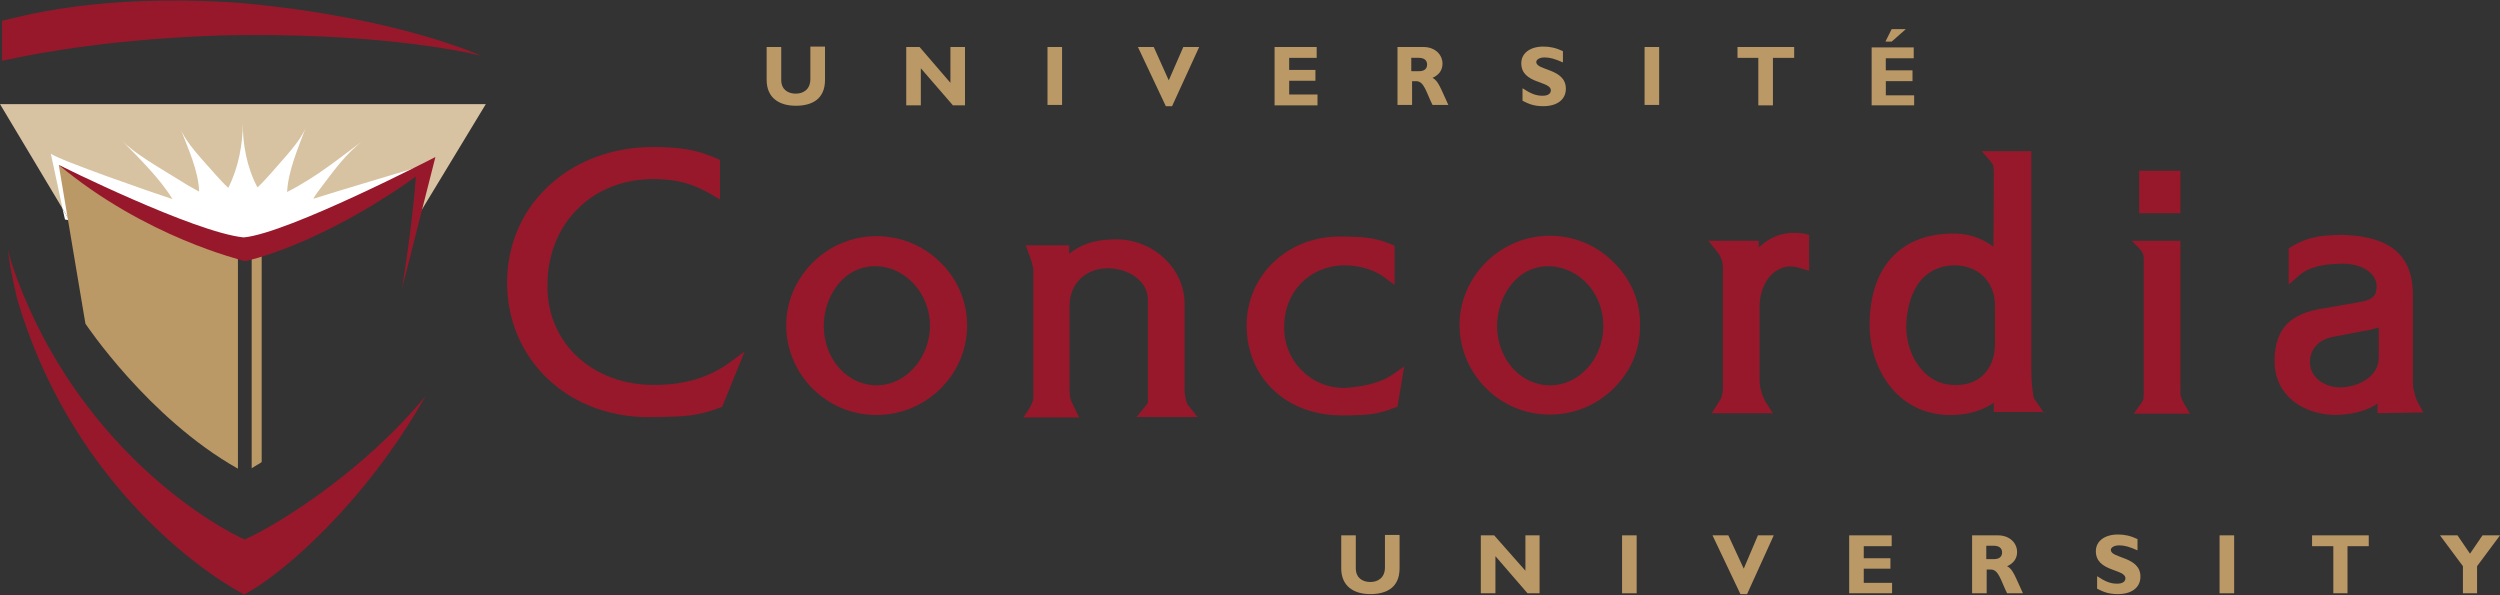 <?xml version="1.0" encoding="utf-8"?>
<svg version="1.1" xmlns="http://www.w3.org/2000/svg" xmlns:xlink="http://www.w3.org/1999/xlink" preserveAspectRatio="none" x="0" y="0" width="1000" height="238" viewBox="0 0 1000 238">
	<rect x="0" y="0" width="1000" height="238" fill="#333333" stroke="none"/>
	<path fill="#98182b" d="M291,145.64c-7.67,5.33-17,8.17-28.17,8.33c-12.83,0.33-24.5-4-32.67-12c-7.5-7.5-11.5-17.33-11.17-28.67 c0.17-11.83,4.5-22.5,12.5-30.17c7.83-7.67,18.67-11.67,30.67-11.5c8.83,0.17,14.5,1.67,22.17,6L288,79.8V63.97l-1.5-0.67 c-8.67-3.67-14.5-4.33-24.5-4.5c-17.17-0.17-32.83,5.83-43.83,16.83c-10,9.83-15.33,23.17-15.33,37.5c0,14.83,5.83,28.5,16.17,38.33 c11.17,10.67,26.83,16.17,44,15.33h1.33c8.83-0.17,14.67-0.33,23.5-3.67l1-0.33l9-22.17L291,145.64z" />
	<path fill="#98182b" d="M376.83,105.64c-6.67-7-15.83-11-25.67-11.17l0,0c-9.67-0.17-19.17,3.67-26,10.5 c-6.83,6.83-10.67,15.67-10.67,25.17c0,19.5,16,35.67,35.5,35.83c9.83,0.17,19-3.5,26-10.33c6.83-6.67,10.67-15.33,10.83-24.83 C387,121.47,383.5,112.47,376.83,105.64 M350.67,154.14c-11.67,0-21-10.33-21.17-23.5c0-7.17,2.67-14,7.33-18.67 c3.83-3.83,8.67-5.67,14-5.5c11.67,0.5,21.17,11.17,21.17,23.83v0.83C371.5,143.8,362,154.14,350.67,154.14" />
	<path fill="#98182b" d="M556.83,149.97c-4,2.83-11.33,4.83-18.83,5.17c-6.5,0.17-12.67-2.33-17.33-7c-4.67-4.67-7.17-11-7-17.67 c0-13.67,10.17-24.17,23.83-24.33c6-0.17,12.33,1.83,16.33,4.83l4,3V98.3l-1.5-0.67c-6.83-2.83-11.67-2.83-18.33-3h-0.67 c-11.17-0.33-21.17,3.5-28.5,10.83c-6.5,6.5-10.17,15.17-10.17,24.67c0,0.33,0,0.5,0,0.83c0.17,9.67,3.83,18.5,10.67,25 c7.33,7,17.5,10.5,28.83,10.17h2.17c6.17-0.17,11-0.33,17.33-3l0.5-0.17l0.83-0.33l2.67-16L556.83,149.97z" />
	<path fill="#98182b" d="M646.17,105.64c-6.83-7.17-15.83-11.17-25.67-11.33c-9.67-0.17-19.17,3.67-26,10.5 c-6.83,6.83-10.67,15.67-10.67,25.17c0,19.5,16,35.67,35.5,35.83c9.83,0.17,19-3.5,26-10.33c6.83-6.67,10.67-15.33,10.67-24.83 c0-0.33,0-0.5,0-0.83C656.17,120.97,652.67,112.3,646.17,105.64 M620,154.14c-11.67,0-21-10.33-21.17-23.5 c0-7.17,2.67-14,7.33-18.67c3.83-3.83,8.67-5.67,14-5.5c11.83,0.67,21.17,11,21.17,23.83v0.83C641,143.8,631.5,154.14,620,154.14" />
	<path fill="#98182b" d="M969.33,164.97l-2-3.67c-0.83-1.5-1.17-2.33-1.5-4c-0.5-1.67-0.67-2.5-0.67-4.33v-35 c0-15.67-8.83-23.33-27.67-24l0,0c-7,0-13.83,0.33-20.83,4.67l-1.17,0.67v14.5l4.17-3.67c3.67-3.17,9.33-4.67,17.5-4.67 c7.67,0,13.5,3.83,13.5,9c0,4.5-2.33,5.67-7.5,6.5c0,0-1.17,0.17-13.5,2.33c-13.5,2-19.33,8-19.83,20c0,0.5,0,0.83,0,1.33 c0,5.33,1.83,10.17,5.5,14c4.5,4.67,11.5,7.33,19,7.33c5.17-0.17,11-0.83,16.67-4.5v3.83L969.33,164.97z M951.5,130.97v12.17 c0,7.33-7.83,11.67-15.33,11.83c-3.67,0-7.33-1.33-9.67-3.83c-1.67-1.83-2.5-3.83-2.5-6.17v-0.83c0.33-5,3.83-8.5,9.67-9.5 l12.17-2.33C945.83,132.47,949.33,131.64,951.5,130.97" />
	<path fill="#98182b" d="M458.17,162.47l-3.5,4.33H479l-3.17-4c-0.83-1-1.17-1.5-1.33-2.33c-0.67-2.33-0.67-3.5-0.67-5.5v-33.33 c0-6.83-2.83-13.33-8-18.17c-5.5-5.33-13.17-8.17-21.17-7.67c-7,0.17-12.33,2-17,5.67c0-0.83,0-3.33,0-3.33h-1.5h-15.83l2.33,6.5 v-0.17c0,0.33,0.17,0.67,0.17,0.83l0.5,2.5v51.17c0,0.83-0.17,1.17-0.33,1.83l-1,2.17l-1.17,1.83l-1.5,2.17h22.33l-3.17-6.5 c-0.67-2-0.67-3.33-0.67-5.83V122.3c0-8.5,6-14.67,14.67-15c5-0.17,10.17,1.67,13.33,4.83c2.17,2.17,3.33,4.83,3.33,7.67v35v2v3.67 C459.33,160.97,459.17,161.3,458.17,162.47" />
	<path fill="#98182b" d="M721.67,93.47c-5.17-0.83-9.5-0.17-13.67,2.17c-1.83,1-3.17,2.17-4.5,3.33V96.3h-20.17l2.83,3.5 c1.17,1.5,1.83,2.17,2.33,3.67c0.5,1.33,0.67,2.33,0.67,3.83v45.83v1c0,1.83,0,3-0.5,4.5c-0.17,0.83-0.5,1.17-1,2l-3,4.67h4.5h20 l-2.5-3.83c-1-1.67-1.5-2.67-2-4.33c-0.67-2.33-0.83-3.5-0.83-6v-28.5c0-6.33,2.83-12.17,7-14.5c3.17-1.83,5.83-2,9.5-0.83l3.33,1 V93.97L721.67,93.47z" />
	<path fill="#98182b" d="M872.17,68.3h-16.5v17h16.5V68.3z M856.5,161.3l-3,4.17H876l-2.67-4.5l-0.83-1.83 c-0.33-0.83-0.33-1.33-0.33-2.83v-60h-19.5l3,3c0.67,0.67,1,1.17,1.5,2.17c0.33,0.83,0.33,1.33,0.33,2.33v1.33v51.5v1l-0.17,2.33 C857.17,160.14,857,160.47,856.5,161.3" />
	<path fill="#98182b" d="M817.67,165.3l-3.33-4.83c-0.67-0.83-0.83-1.33-1-2c-0.83-5.33-0.83-8.33-0.83-14v-84h-19.83l3.5,4 c0,0,0.83,1.17,1,1.33v0.17l0.33,1.83c0,0,0,22.83-0.17,30.83c-5.33-3.83-10.83-5.5-17.67-5.17c-19.83,0.67-31.5,13.67-31.83,35.67 c-0.17,11.17,4,21.83,11.17,28.67c6,5.67,13.67,8.5,22.33,8.17c6.33-0.17,11.17-1.67,16.17-4.83v3.67h20.17V165.3z M798,122.14 v15.33c0,5.33-1.67,9.67-4.83,12.67c-3,2.83-7.17,4.17-12.17,3.83c-4.83-0.17-9.17-2.33-12.5-6.33c-4.5-5.17-6.67-12.83-5.83-20.33 c1-9.33,5.17-20.5,18.5-21.17c4.67-0.17,9,1.33,12.17,4.33C796.33,113.47,798,117.47,798,122.14" />
	<path fill="#b96" d="M330,18.8v13.17c0,7.67-5.17,10.33-11.67,10.33c-6.67,0-11.67-3.17-11.67-10.33V18.8h5.83v13.33 c0,3.33,2.33,5.33,5.83,5.33c3,0,5.83-1.67,5.83-5.83v-13H330V18.8z" />
	<polygon fill="#b96" points="386,42.14 381.17,42.14 368.33,27.3 368.33,42.14 362.5,42.14 362.5,18.8 367.83,18.8 380.17,33.14 380.17,18.8 386,18.8" />
	<rect fill="#b96" x="419" y="18.8" width="5.83" height="23.17" />
	<polygon fill="#b96" points="468.83,42.47 466.33,42.47 455.17,18.8 461.5,18.8 467.5,32.14 473.33,18.8 479.67,18.8" />
	<polygon fill="#b96" points="527,42.14 509.83,42.14 509.83,18.8 526.67,18.8 526.67,23.14 515.67,23.14 515.67,27.97 526.17,27.97 526.17,32.3 515.67,32.3 515.67,37.8 527,37.8" />
	<path fill="#b96" d="M569.33,18.8c4.83,0,7.67,3.17,7.67,6.67c0,2.5-1.33,4.5-4,5.67c2.33,1.17,3.17,4,6.33,10.83H573 c-2.5-5-3.33-9.5-6.5-9.5h-1.67v9.5H559V18.8H569.33z M564.67,28.47h3c1.67,0,3.17-0.67,3.17-2.67c0-1.67-1.17-2.67-3.33-2.67h-3 v5.33H564.67z" />
	<path fill="#b96" d="M625.17,24.97c-3.33-1.5-5.33-2-7.33-2s-3.33,0.83-3.33,1.83c0,3.5,11.83,2.5,11.83,10.67c0,4.5-3.67,7-9,7 c-4,0-6-1-8.33-2.17v-5c3.33,2.17,5.33,3,8,3c2.17,0,3.33-0.83,3.33-2.17c0-3.83-11.83-2.5-11.83-10.83c0-4,3.5-6.67,8.83-6.67 c2.67,0,5,0.5,7.83,1.83V24.97z" />
	<rect fill="#b96" x="657.83" y="18.8" width="5.83" height="23.17" />
	<polygon fill="#b96" points="717.67,23.14 709.17,23.14 709.17,42.14 703.33,42.14 703.33,23.14 695,23.14 695,18.8 717.67,18.8" />
	<path fill="#b96" d="M765.83,42.14h-17.17V18.97h16.83v4.33h-11.17v4.83H765v4.33h-10.67v5.67h11.33v4H765.83z M756.67,16.64h-2.5 l2.5-5h5.67L756.67,16.64z" />
	<path fill="#b96" d="M559.83,214.14v13.17c0,7.67-5.17,10.33-11.67,10.33c-6.67,0-11.67-3.17-11.67-10.33v-13.17h5.83v13.33 c0,3.33,2.33,5.33,5.83,5.33c3,0,5.83-1.67,5.83-5.83v-13h5.83V214.14z" />
	<polygon fill="#b96" points="615.83,237.3 611,237.3 598.17,222.47 598.17,237.3 592.33,237.3 592.33,214.14 597.67,214.14 610.17,228.3 610.17,214.14 615.83,214.14" />
	<rect fill="#b96" x="648.83" y="214.14" width="5.83" height="23.17" />
	<polygon fill="#b96" points="698.83,237.64 696.17,237.64 685,214.14 691.33,214.14 697.5,227.47 703.17,214.14 709.5,214.14" />
	<polygon fill="#b96" points="756.83,237.3 739.67,237.3 739.67,214.14 756.67,214.14 756.67,218.47 745.5,218.47 745.5,223.3 756.17,223.3 756.17,227.47 745.5,227.47 745.5,233.14 756.83,233.14" />
	<path fill="#b96" d="M799.17,214.14c4.83,0,7.67,3.17,7.67,6.67c0,2.5-1.33,4.5-4,5.67c2.33,1.17,3.17,4,6.33,10.83h-6.33 c-2.5-5-3.33-9.5-6.5-9.5h-1.67v9.5h-5.83v-23.17H799.17z M794.67,223.64h3c1.67,0,3.17-0.67,3.17-2.67c0-1.67-1.17-2.67-3.33-2.67h-3v5.33H794.67z" />
	<path fill="#b96" d="M855,220.14c-3.33-1.5-5.33-2-7.33-2s-3.33,0.83-3.33,1.83c0,3.5,11.83,2.5,11.83,10.67c0,4.5-3.67,7-9,7 c-4,0-6-1-8.33-2.17v-5c3.33,2.17,5.33,3,8,3c2.17,0,3.33-0.83,3.33-2.17c0-3.83-11.83-2.5-11.83-10.83c0-4,3.5-6.67,8.83-6.67 c2.67,0,5,0.5,7.83,1.83L855,220.14L855,220.14z" />
	<rect fill="#b96" x="887.83" y="214.14" width="5.83" height="23.17" />
	<polygon fill="#b96" points="947.5,218.47 939,218.47 939,237.3 933.33,237.3 933.33,218.47 924.83,218.47 924.83,214.14 947.5,214.14" />
	<polygon fill="#b96" points="985.17,226.47 976,214.14 983,214.14 988,221.47 993,214.14 1000,214.14 990.83,226.47 990.83,237.3 985.17,237.3" />
	<polygon fill="#d7c2a1" points="98.67,100.64 169.33,67.3 166.17,84.47 167.17,86.47 194.33,41.64 0,41.64 27.33,87.3" />
	<polygon fill="#fff" points="97.83,101.3 26,87.8 25,83.47 27.33,87.3 98.67,100.64 111.5,94.64" />
	<path fill="#fff" d="M98.67,100.64l-71.33-13.5L25,83.3l-4.67-21.83c3.5,2.67,41,15.67,48.67,18.17l0,0c-5-8.17-13-16-20.5-23.67 c5.33,5.5,14.83,10.83,22.33,15.5c2.83,1.83,5.67,3.5,8.83,5.17c-0.33-8.67-4.5-17.33-7.67-25.67c2.33,6.33,9.33,13.17,14.5,19.17 c1.5,1.67,3,3.33,4.83,5C95.5,66.8,97,57.8,97.17,49.3C97,57.14,98.67,66.97,103,74.97c2.17-2,4-4.17,5.83-6.17 c4.83-5.67,11.17-12,13.5-17.83c-3.17,8.5-7,17.17-7.5,25.83c12.17-6.17,21.67-14.17,31-21c-7.5,5.5-12.67,13-17.5,19.33 c-1,1.33-2.17,2.83-3,4.33h0.17c7.67-2.5,44.67-13.5,44.67-13.5L111.83,94.3L98.67,100.64" />
	<path fill="#98182b" d="M95.67,1.14c-57.17-4-89,6-94.83,7.17v16c16.67-3.67,46.33-8.83,88.33-10.17l0,0h0.17l0,0 C147,12.97,182.5,19.8,192.5,22.3l0,0C192.33,22.3,159,6.8,95.67,1.14" />
	<path fill="#98182b" d="M170.17,158.47c-24.5,29.83-58.5,51.17-72.33,57.33C77,206.14,27.17,171.97,4.67,105.47 c-0.5-1.83-1-3.67-1.5-5.67c0.33,2.5,0.67,4.83,1,7.33v-0.17c0.83,4.17,1.67,8.33,2.67,12.5C27.67,190.64,78.5,227.64,97.67,237.8 C112.67,229.97,146,201.3,170.17,158.47" />
	<path fill="#b96" d="M23.5,65.97l10.67,63.5c0,0,25.17,37.83,61,58V103.3L23.5,65.97z" />
	<path fill="#b96" d="M100.67,100.97v86.33c0.67-0.5,1.5-0.83,2.17-1.33c0.67-0.33,1.17-0.67,1.83-1.17v-85L100.67,100.97z" />
	<path fill="#98182b" d="M174.17,62.8c0,0-58.83,30.5-76.67,32.17c-19.83-2-74-29-74-29c34.83,29,73,38,74.5,38.5l0,0 c0,0,28.83-5.67,68.33-33.83c-0.33,6.17-2.17,24.17-5.5,44.67L174.17,62.8z" />
</svg>
